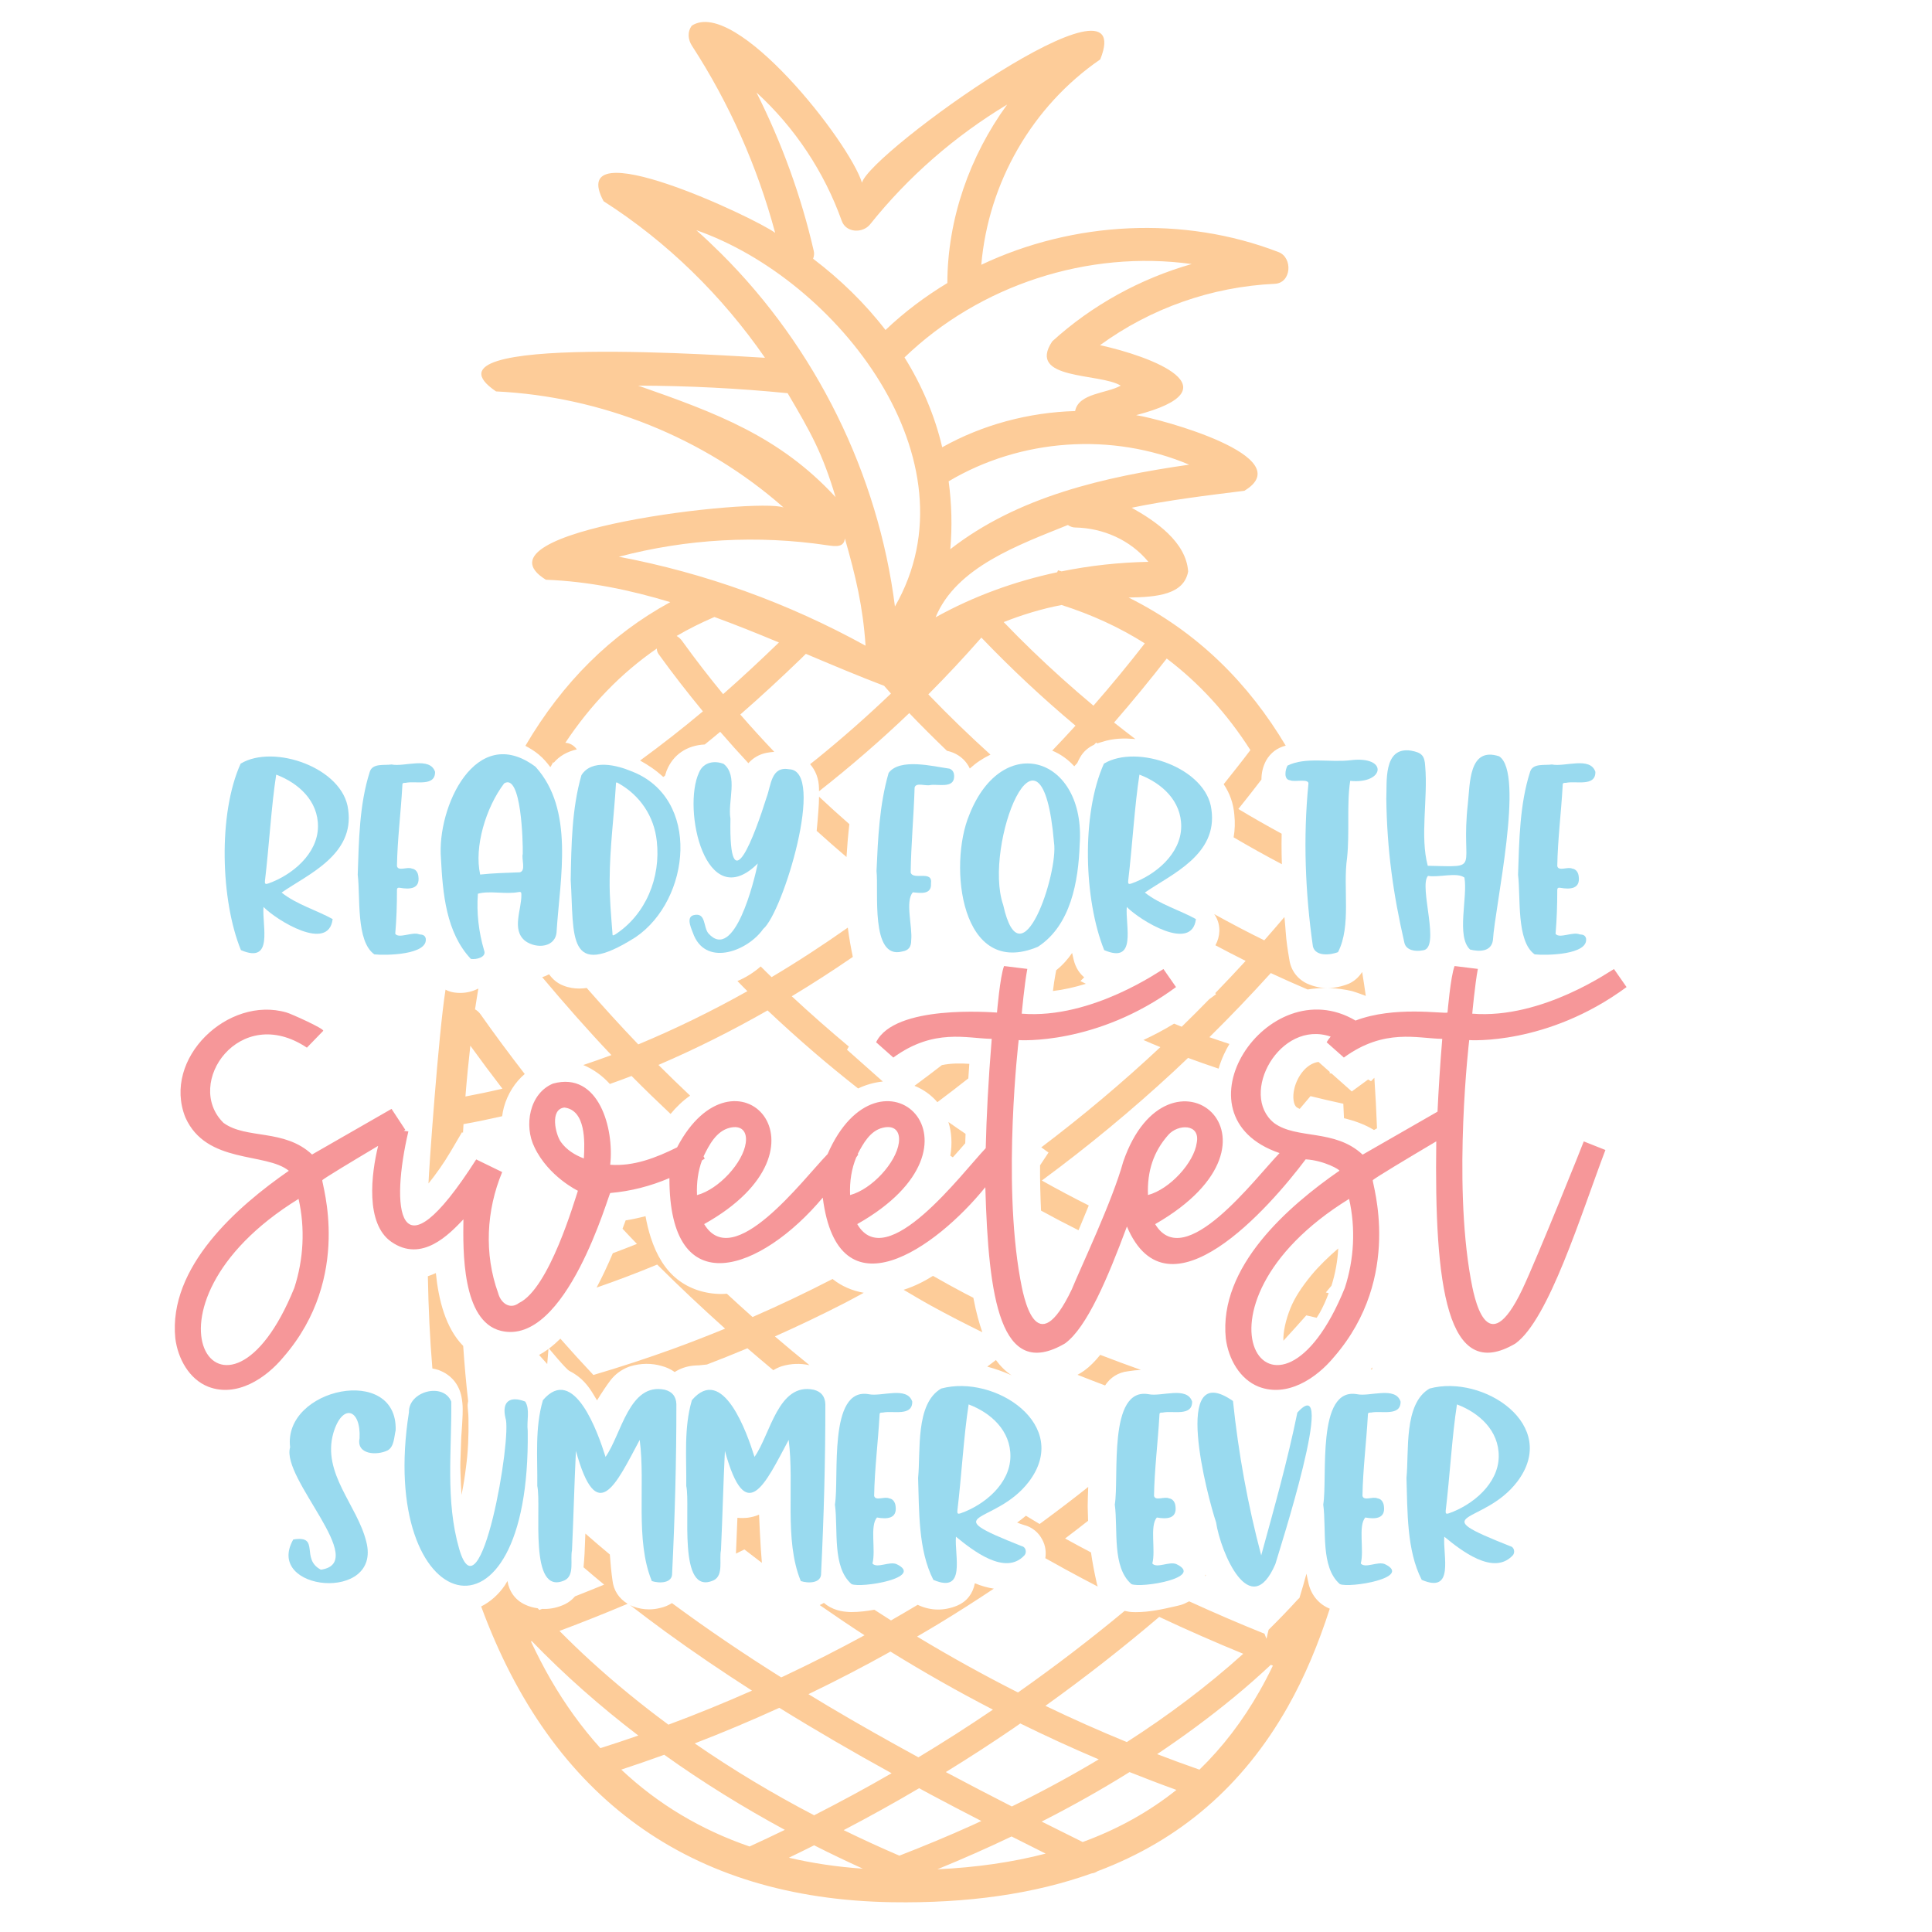 <?xml version="1.0" encoding="utf-8"?>
<!-- Generator: Adobe Illustrator 25.3.1, SVG Export Plug-In . SVG Version: 6.00 Build 0)  -->
<svg version="1.1" id="Layer_1" xmlns="http://www.w3.org/2000/svg" xmlns:xlink="http://www.w3.org/1999/xlink" x="0px" y="0px"
	 viewBox="0 0 432 432" style="enable-background:new 0 0 432 432;" xml:space="preserve">
<style type="text/css">
	.st0{fill:#FDCC99;}
	.st1{fill:#F69799;}
	.st2{fill:#99DAEF;}
</style>
<path class="st0" d="M212.06,250.88c1.28,0.88,2.54,1.79,3.84,2.65c-0.02,0.7-0.05,1.42-0.07,2.1c-0.86,1-1.79,2.07-2.77,3.15
	c-0.18-0.12-0.38-0.23-0.56-0.36C212.94,255.76,212.8,253.18,212.06,250.88z M182.98,181.44c-0.1,1.4-0.22,2.86-0.37,4.34
	c2.19,1.99,4.42,3.93,6.67,5.85c0.15-2.5,0.36-4.94,0.64-7.35c-2.29-2.01-4.56-4.05-6.78-6.14
	C183.13,179.19,183.08,180.28,182.98,181.44z M209.6,246.45c2.33-1.75,4.64-3.51,6.92-5.32c0.07-1.07,0.14-2.14,0.22-3.25
	c-2.02-0.14-4.02-0.15-6.13,0.28c-2.02,1.57-4.07,3.1-6.13,4.63C206.47,243.59,208.22,244.84,209.6,246.45z M120.48,168.73
	c-0.93-0.78-1.95-1.4-3-1.96c0.01-0.02,0.03-0.05,0.04-0.07c8.33-14.17,19.07-24.82,32.35-32.06c-8.97-2.72-18.2-4.64-27.81-5.01
	c-17.79-11.02,47.2-18.39,53.14-16.16c-17.73-15.62-40.71-24.82-64.29-25.95c-19.61-13.31,54.78-7.75,60.14-7.52
	c-9.6-13.88-21.86-25.92-36.09-35.01c-8.76-16.4,34.06,3.82,38.37,7.08c-3.97-14.79-10.25-28.97-18.59-41.81
	c-0.91-1.39-1.09-3.14-0.04-4.53c9.83-6.34,35.18,25.94,38.04,35.12c1.8-6.76,62.26-50.01,53.28-27.57
	C230.75,23.78,221,40.87,219.42,59.2c20.59-9.74,45.17-11.04,66.47-2.83c3.23,1.25,2.9,6.92-0.85,7.09
	c-14.15,0.66-27.71,5.46-39.07,13.72c11.57,2.54,30.67,9.75,8.07,15.65c5.61,0.86,36.76,9.35,24.2,16.91
	c-8.43,1.05-16.87,2.07-25.2,3.79c5.33,2.97,12.2,7.65,12.63,14.27c-0.96,5.15-6.94,5.72-13.31,5.81
	c15.57,7.76,26.91,19.33,35.13,33.12c-1.85,0.46-3.38,1.56-4.38,3.32c-0.72,1.34-1.05,2.78-1.05,4.26c-1.7,2.21-3.41,4.41-5.16,6.58
	c3.18,1.92,6.42,3.75,9.68,5.53c-0.03,1.53-0.04,3.04-0.01,4.53c0.03,0.76,0.04,1.53,0.06,2.29c-3.64-1.92-7.24-3.92-10.79-6.01
	c0.29-1.66,0.34-3.34,0.16-5.04c-0.2-2.52-1.01-4.81-2.38-6.84c2.01-2.53,4.03-5.05,5.97-7.63c-5.23-8.18-11.46-14.99-18.71-20.47
	c-3.8,4.87-7.72,9.65-11.77,14.31c1.58,1.26,3.18,2.49,4.78,3.71c-0.14-0.01-0.28-0.04-0.41-0.05c-2.04-0.15-4.46-0.18-7.04,0.67
	c-0.29,0.08-0.67,0.19-1.09,0.34c-0.08-0.07-0.17-0.13-0.25-0.19c-0.15,0.16-0.3,0.32-0.45,0.48c-1.1,0.51-2.34,1.37-3.17,2.89
	c-0.23,0.38-0.41,0.8-0.6,1.2c-0.22,0.24-0.44,0.49-0.67,0.73c-1.41-1.55-3.07-2.72-4.93-3.5c1.76-1.84,3.5-3.7,5.21-5.58
	c-7.37-6.17-14.4-12.75-21.05-19.69c-3.82,4.35-7.77,8.59-11.86,12.69c0.03,0.03,0.05,0.06,0.08,0.09
	c4.44,4.63,9.06,9.09,13.81,13.39c-1.71,0.82-3.24,1.84-4.62,3.1c-0.73-1.57-2-2.82-3.73-3.54c-0.44-0.18-0.91-0.31-1.39-0.43
	c-2.86-2.75-5.68-5.55-8.42-8.42c-6.43,6.15-13.17,11.98-20.18,17.48c0-0.21,0.01-0.43,0-0.64c-0.03-2.17-0.76-4.01-1.99-5.42
	c0.49-0.39,0.99-0.77,1.47-1.16c5.73-4.64,11.27-9.53,16.61-14.63c-0.52-0.57-1.02-1.16-1.53-1.73c-5.8-2.21-11.62-4.67-17.5-7.15
	c-0.34,0.34-0.67,0.68-1.02,1.01c-4.42,4.28-8.97,8.48-13.64,12.56c2.46,2.84,5,5.61,7.59,8.34c-0.58,0.05-1.16,0.12-1.75,0.23
	c-1.6,0.32-2.99,1.14-4.03,2.31c-2.14-2.3-4.24-4.64-6.3-7.02c-1.14,0.96-2.3,1.9-3.46,2.84c-3.93,0.18-7.08,2.23-8.53,5.88
	c-0.14,0.39-0.24,0.73-0.35,1.09c-0.13,0.1-0.26,0.19-0.4,0.29c-1.63-1.52-3.39-2.69-5.18-3.67c4.8-3.51,9.49-7.17,14.05-11
	c-3.43-4.17-6.75-8.42-9.91-12.81c-0.27-0.37-0.38-0.79-0.4-1.23c-7.95,5.48-14.75,12.49-20.45,21.07c1,0.03,1.94,0.6,2.57,1.47
	c-2.23,0.52-3.96,1.54-5.18,3.01c-0.01-0.01-0.01-0.02-0.02-0.03c-0.03-0.04-0.05-0.1-0.07-0.14c-0.19,0.32-0.36,0.65-0.54,0.97
	c-0.03,0.05-0.08,0.09-0.12,0.15C122.3,170.52,121.48,169.56,120.48,168.73z M174.17,143.66c-4.76-1.99-9.56-3.92-14.42-5.7
	c-2.93,1.26-5.76,2.66-8.45,4.24c0.46,0.27,0.88,0.64,1.21,1.1c2.93,4.07,5.99,8.03,9.18,11.91
	C165.95,151.47,170.09,147.6,174.17,143.66z M237.37,135.28c-4.43,0.85-8.75,2.16-12.94,3.82c2.08,2.16,4.2,4.3,6.36,6.38
	c4.42,4.27,9,8.37,13.71,12.31c3.96-4.53,7.79-9.18,11.48-13.93C250.34,140.29,244.14,137.44,237.37,135.28z M240.38,117.95
	c-0.59-0.01-1.13-0.23-1.6-0.56c-10.96,4.44-24.97,9.4-29.58,20.64c8.5-4.72,17.69-8.05,27.18-10.07c0.06-0.15,0.14-0.29,0.2-0.44
	c0.26,0.08,0.52,0.16,0.78,0.24c6.39-1.3,12.91-2.01,19.42-2.13C252.76,120.74,246.66,118.06,240.38,117.95z M212.12,107.62
	c0.68,5.04,0.81,10.14,0.37,15.18c15.16-11.8,34.42-16.17,53.41-18.9C248.69,96.63,228.26,98.02,212.12,107.62z M202.25,79.92
	c3.82,6.12,6.77,12.97,8.43,20.09c9.04-5.07,19.38-7.8,29.72-8.1c0.77-4.03,7.1-3.91,10.19-5.68c-4.58-2.88-21.11-1.16-15.31-9.9
	c8.87-8.08,19.65-14,31.18-17.29C243.29,55.84,219.08,63.72,202.25,79.92z M181.96,56.12c0.14,0.59,0.06,1.18-0.15,1.73
	c6.07,4.61,11.57,9.94,16.19,15.94c4.21-4.01,8.85-7.49,13.83-10.5c0.03-14.29,4.98-28.38,13.37-39.91
	c-11.67,7.03-22.08,16.07-30.63,26.77c-1.63,2.05-5.38,1.96-6.35-0.76c-3.91-10.95-10.51-20.89-19.07-28.71
	C174.8,31.93,179.13,43.79,181.96,56.12z M200.11,135.61c18.78-32.65-12.81-73.09-44.41-84.14c1.88,1.67,3.71,3.4,5.5,5.18
	C182.39,77.72,196.35,105.92,200.11,135.61z M186.84,111.16c-2.95-9.86-5.5-14.38-10.72-23.24c-11.12-1.1-22.27-1.66-33.42-1.69
	C160.08,92.31,174.29,97.54,186.84,111.16z M193.54,144.38c-0.58-8.76-2.21-15.53-4.62-23.98c-0.22,1.95-1.86,1.84-3.95,1.52
	c-15.56-2.32-31.45-1.43-46.59,2.57C157.69,128.13,176.32,134.88,193.54,144.38z M245.45,354.75c-0.06-0.2-0.13-0.39-0.18-0.59
	c-0.6-2.67-1.02-4.92-1.32-7.03c-1.93-1.03-3.88-2.05-5.79-3.12c1.73-1.29,3.43-2.63,5.14-3.96c-0.04-1.07-0.07-2.13-0.09-3.19
	l0-0.19c0.02-1.37,0.06-2.77,0.12-4.19c-3.56,2.84-7.2,5.59-10.87,8.29c-1.03-0.6-2.03-1.24-3.06-1.85
	c-0.09,0.07-0.19,0.16-0.28,0.23c-0.54,0.44-1.1,0.88-1.69,1.3c0.51,0.21,1.02,0.39,1.53,0.54c1.8,0.46,3.3,1.67,4.12,3.33
	c0.69,1.28,0.87,2.71,0.66,4.1c1.51,0.85,3.02,1.69,4.54,2.52C240.65,352.24,243.05,353.5,245.45,354.75z M170.1,216.1
	c-1.59,1.38-3.32,2.48-5.21,3.26c0.75,0.75,1.47,1.53,2.23,2.27c-7.9,4.43-16.04,8.42-24.4,11.9c-3.95-4.11-7.77-8.34-11.53-12.62
	c-0.45,0.07-1.01,0.13-1.68,0.13c-1.03,0-2.28-0.15-3.57-0.67c-1.39-0.54-2.39-1.45-3.16-2.52c-0.49,0.27-1,0.48-1.54,0.65
	c5,5.95,10.12,11.79,15.47,17.42c-2.08,0.79-4.18,1.5-6.29,2.22c2.26,0.93,4.31,2.42,5.94,4.24c1.62-0.59,3.25-1.15,4.86-1.79
	c2.85,2.89,5.77,5.71,8.72,8.49c1.28-1.56,2.74-2.95,4.37-4.09c-2.39-2.26-4.75-4.54-7.08-6.87c8.36-3.59,16.51-7.68,24.4-12.19
	c3.38,3.18,6.82,6.29,10.34,9.32c3.24,2.79,6.55,5.48,9.9,8.13c1.72-0.81,3.57-1.35,5.53-1.55l-8.01-7.11l0.41-0.71
	c-4.35-3.63-8.6-7.38-12.76-11.24c4.63-2.79,9.18-5.73,13.65-8.8c-0.42-2.01-0.82-4.22-1.12-6.55c-5.54,3.89-11.21,7.61-17.04,11.07
	C171.7,217.72,170.91,216.9,170.1,216.1z M297.34,359.71c-2.51,7.79-5.57,15.2-9.39,21.94c-9.98,17.62-24.05,29.81-42.55,36.76
	c-0.4,0.28-0.87,0.44-1.35,0.5c-12.78,4.57-27.61,6.7-44.63,6.43c-45.15-0.73-76.1-23.31-91.83-66.13c2.04-1.04,3.84-2.61,5.28-4.7
	c0.22-0.33,0.4-0.66,0.6-0.99c0.37,2.35,1.76,4.26,3.9,5.26c0.92,0.45,1.89,0.7,2.88,0.84c0.11,0.12,0.22,0.25,0.33,0.37
	c0.21-0.08,0.42-0.16,0.64-0.24c1.47,0.08,2.97-0.16,4.42-0.75c1.18-0.44,2.16-1.15,2.93-2.05c2.18-0.86,4.36-1.73,6.52-2.62
	c-1.56-1.27-3.08-2.58-4.61-3.88c0.08-1.03,0.19-2.06,0.23-3.09c0.06-1.48,0.12-2.96,0.18-4.45c1.8,1.58,3.62,3.15,5.47,4.68
	c0.15,2.12,0.34,4.04,0.59,5.78c0.25,2.24,1.44,4.07,3.39,5.24c-5.04,2.13-10.12,4.15-15.24,6.07c2.29,2.31,4.63,4.57,7.03,6.76
	c5.52,5.03,11.31,9.76,17.33,14.2c6.31-2.34,12.54-4.89,18.69-7.61c-6.57-4.21-13.03-8.58-19.34-13.17
	c-2.67-1.95-5.31-3.94-7.93-5.96c0.21,0.1,0.42,0.21,0.64,0.3c1.18,0.44,2.4,0.66,3.6,0.66c0.82,0,1.64-0.1,2.43-0.3
	c1.04-0.22,1.92-0.61,2.7-1.1c7.92,5.85,16.09,11.38,24.43,16.61c0.26-0.12,0.52-0.24,0.78-0.36c6.04-2.85,11.99-5.87,17.85-9.06
	c-3.38-2.19-6.72-4.45-10.02-6.75c0.32-0.15,0.65-0.3,0.93-0.49c0.85,0.73,1.86,1.28,3.02,1.62c0.9,0.29,1.89,0.37,2.67,0.42
	c0.15,0,0.31,0.01,0.46,0.01c1.8,0,3.51-0.23,5.13-0.52c1.24,0.8,2.48,1.6,3.73,2.39c2-1.14,3.98-2.31,5.96-3.49
	c1.48,0.7,3.01,1.06,4.57,1.06c1.43,0,2.87-0.3,4.3-0.89c2.06-0.87,3.47-2.62,3.92-4.99c1.42,0.6,2.82,0.98,4.24,1.21
	c-4.06,2.7-8.16,5.33-12.33,7.85c-1.6,0.97-3.21,1.92-4.83,2.86c7.36,4.45,14.89,8.62,22.56,12.5c8.19-5.76,16.14-11.84,23.85-18.24
	c0.68,0.16,1.36,0.27,2.01,0.27c0,0,0.01,0,0.01,0c0.15,0,0.31,0.01,0.46,0.01c3.12,0,6-0.66,8.55-1.24l0.95-0.22
	c0.94-0.19,1.64-0.55,1.84-0.66l0.61-0.3c5.56,2.54,11.17,4.97,16.84,7.24l0.45,1.13l0.47-2.01c2.24-2.21,4.43-4.46,6.55-6.8
	c0.1-0.11,0.22-0.2,0.34-0.29c0.57-1.78,1.07-3.62,1.58-5.45c0.15,0.74,0.3,1.49,0.49,2.3
	C293.26,356.76,294.95,358.73,297.34,359.71z M233.76,381.43c5.98,2.88,12.05,5.58,18.2,8.1c9.18-5.89,17.93-12.44,26.03-19.74
	c-6.33-2.59-12.59-5.34-18.78-8.25C251.01,368.52,242.51,375.16,233.76,381.43z M226.74,386.35c-5,3.42-10.09,6.71-15.25,9.89
	c4.9,2.61,9.82,5.17,14.76,7.69c6.61-3.24,13.1-6.74,19.43-10.53c-5.92-2.51-11.77-5.19-17.54-8.03
	C227.67,385.7,227.21,386.03,226.74,386.35z M180.77,378.82c1.43,0.87,2.85,1.74,4.28,2.59c6.69,3.98,13.48,7.81,20.31,11.53
	c5.65-3.4,11.2-6.96,16.66-10.66c-7.8-4.03-15.44-8.36-22.91-12.98C193.1,372.66,186.98,375.83,180.77,378.82z M155.34,389.83
	c8.55,5.91,17.48,11.26,26.7,16.07c5.82-2.97,11.58-6.08,17.24-9.35c0.03-0.01,0.05-0.03,0.08-0.05
	c-8.48-4.67-16.87-9.53-25.1-14.63C168.03,384.71,161.72,387.37,155.34,389.83z M134.25,390.89c2.84-0.9,5.67-1.84,8.48-2.82
	c-8.45-6.45-16.44-13.48-23.82-21.11c-0.06,0.02-0.13,0.05-0.19,0.07c1.37,2.91,2.81,5.72,4.35,8.39
	C126.38,381.15,130.11,386.31,134.25,390.89z M175.49,409.16c-9.3-5.04-18.34-10.62-26.96-16.79c-3.19,1.15-6.39,2.26-9.61,3.32
	c8.19,7.71,17.77,13.44,28.68,17.19C170.24,411.67,172.87,410.43,175.49,409.16z M192.93,417.84c-3.58-1.63-7.13-3.32-10.64-5.1
	c-0.08-0.04-0.16-0.09-0.24-0.13c-1.88,0.94-3.76,1.87-5.65,2.78C181.63,416.62,187.15,417.44,192.93,417.84z M201.1,414.93
	c5.46-2.12,10.87-4.36,16.21-6.77c0.71-0.32,1.41-0.65,2.12-0.98c-3.75-1.93-7.49-3.88-11.22-5.87c-0.9-0.48-1.79-0.97-2.69-1.46
	c-5.54,3.27-11.17,6.39-16.87,9.37C192.76,411.23,196.91,413.13,201.1,414.93z M233.81,414.47c-2.55-1.27-5.09-2.55-7.62-3.83
	c-5.46,2.61-11,5.05-16.6,7.34C218.35,417.56,226.42,416.4,233.81,414.47z M263.05,400.23c-3.52-1.27-7.01-2.61-10.48-3.99
	c-6.38,3.98-12.94,7.66-19.65,11.07c3.05,1.53,6.11,3.06,9.17,4.57C249.94,409.01,256.91,405.13,263.05,400.23z M284.62,372.44
	c-0.15-0.06-0.3-0.12-0.46-0.18c-2.68,2.49-5.41,4.92-8.24,7.24c-5.51,4.54-11.26,8.77-17.18,12.73c3.13,1.21,6.29,2.36,9.46,3.47
	c5.17-5.02,9.66-10.88,13.47-17.61C282.71,376.27,283.69,374.38,284.62,372.44z M269.54,352.07c-0.01,0.12-0.05,0.24-0.06,0.37
	c0.05-0.05,0.11-0.1,0.16-0.14C269.61,352.22,269.57,352.15,269.54,352.07z M306.5,306.21c0.11-0.01,0.21-0.01,0.31-0.01
	c0.01-0.15,0.02-0.31,0.03-0.46C306.73,305.89,306.62,306.05,306.5,306.21z M242.43,218.53c-0.98-0.82-1.91-2.06-2.37-3.99
	c-0.13-0.47-0.21-0.97-0.33-1.45c-0.91,1.31-2.06,2.67-3.56,3.86l-0.19,1.01c-0.19,0.99-0.38,2.3-0.54,3.63
	c2.36-0.27,4.83-0.83,7.37-1.61c-0.41-0.21-0.83-0.4-1.23-0.61C241.87,219.1,242.14,218.8,242.43,218.53z M297.72,287.49
	c0.86-2.72,1.37-5.52,1.51-8.33c-2.11,1.81-4.32,3.93-6.03,6.01c-2.24,2.74-3.71,5.05-4.61,7.24c-1.12,2.73-1.7,5.48-1.62,7.38
	c1.72-1.88,3.45-3.75,5.12-5.67c0.77,0.19,1.55,0.35,2.32,0.54c0.23-0.37,0.47-0.72,0.69-1.12c0.78-1.39,1.43-2.87,2-4.39
	c-0.21-0.05-0.43-0.09-0.64-0.15C296.89,288.51,297.3,287.99,297.72,287.49z M271.5,204.4c0.13,0.2,0.28,0.39,0.39,0.61
	c1.08,2,0.99,4.33-0.12,6.36c2.24,1.19,4.49,2.36,6.76,3.49c-2.23,2.43-4.49,4.83-6.79,7.2l0.17,0.25l-1.55,1.14
	c-2.02,2.06-4.05,4.12-6.13,6.13c-0.57-0.22-1.14-0.46-1.7-0.69c-2.33,1.42-4.62,2.62-6.86,3.66c1.26,0.54,2.52,1.08,3.79,1.59
	c-8.47,7.93-17.37,15.41-26.63,22.41l1.62,1.16l-1.89,2.86c-0.02,3.3,0.06,6.72,0.22,10.13c2.77,1.52,5.56,2.98,8.38,4.39
	c0.75-1.81,1.53-3.68,2.29-5.54c-3.54-1.78-7.05-3.64-10.5-5.58c10.26-7.56,20.1-15.7,29.45-24.35c1.09-1.01,2.17-2.04,3.25-3.07
	c2.26,0.85,4.55,1.62,6.83,2.4c0.31-1.05,0.69-2.09,1.16-3.12c0.38-0.82,0.8-1.63,1.26-2.4c-1.49-0.51-3-0.97-4.48-1.51
	c4.71-4.65,9.29-9.44,13.73-14.34c2.72,1.27,5.47,2.49,8.23,3.67c3.26-0.53,6.63-0.42,9.94,0.36c0.04,0.01,1.34,0.4,3.07,1.08
	c-0.25-1.79-0.52-3.57-0.81-5.35c-0.74,1.14-1.75,2.07-3.01,2.63c-1.61,0.64-3.19,0.96-4.72,0.96c-1.54,0-3.04-0.32-4.47-0.95
	l-0.25-0.11c-2.14-1.07-3.53-3.02-3.84-5.36l-0.03-0.15c-0.32-1.91-0.64-3.88-0.78-6.04c-0.07-1.09-0.18-2.18-0.28-3.27
	c-1.49,1.75-2.99,3.49-4.51,5.21C278.91,208.4,275.18,206.44,271.5,204.4z M297.23,239.94c0.05-0.07,0.11-0.14,0.16-0.21l-2.58-2.29
	c-2.79,0.41-4.74,3.33-5.37,5.88c-0.53,2.14-0.14,3.8,0.5,4.27c0.19,0.14,0.45,0.25,0.68,0.36c0.8-0.95,1.61-1.89,2.41-2.85
	c2.44,0.61,4.89,1.17,7.34,1.7c0.06,1.06,0.1,2.16,0.15,3.24c2.19,0.52,4.48,1.29,6.71,2.63l0.67-0.38
	c-0.14-3.75-0.33-7.52-0.59-11.3l-0.75,0.77l-0.63-0.38c-0.05,0.03-0.09,0.06-0.14,0.09l-3.53,2.58l-4.49-3.99
	C297.58,240.02,297.4,239.98,297.23,239.94z M109.16,203.09c0,0.01,0,0.02,0,0.03c0-0.01,0.01-0.02,0.01-0.03H109.16z M99.62,221.29
	c0.47,0.25,1.01,0.46,1.64,0.58l0.28,0.05c0.47,0.07,0.93,0.1,1.39,0.1c1.43,0,2.79-0.35,4.03-0.98c-0.25,1.54-0.51,3.07-0.74,4.65
	c0.48,0.27,0.92,0.66,1.25,1.14c3.18,4.52,6.48,8.95,9.86,13.32c-2.17,1.85-3.83,4.44-4.66,7.44c-0.18,0.66-0.29,1.33-0.39,2
	c-2.87,0.65-5.74,1.26-8.64,1.77c-0.04,0.64-0.07,1.29-0.11,1.93l-0.23-0.11l-2.54,4.32c-1.58,2.69-3.32,5.11-4.95,7.13
	C95.9,261.64,98.03,231.33,99.62,221.29z M104.07,245.18c2.77-0.52,5.53-1.1,8.27-1.75c-2.44-3.17-4.83-6.37-7.17-9.61
	C104.75,237.49,104.38,241.27,104.07,245.18z M98.26,306.42c2.61,1.01,4.36,3.09,4.92,5.86c0.39,1.9,0.29,3.69,0.21,5.14l-0.04,0.83
	c-0.03,0.67-0.08,1.32-0.13,1.97c-0.06,0.72-0.12,1.43-0.12,2.16c-0.02,0.85-0.05,1.55-0.08,2.26c-0.07,1.64-0.13,3.19-0.06,4.63
	c0.06,1.75,0.13,3.41,0.24,4.99c0.41-2,0.74-4.1,1.01-6.3c0.44-3.3,0.61-6.71,0.54-10.82c0-0.57-0.05-1.04-0.09-1.52
	c-0.03-0.36-0.06-0.73-0.09-1.09l-0.01-0.36c0-0.3,0.08-0.58,0.12-0.87c-0.46-4-0.82-8.14-1.11-12.35
	c-3.95-3.99-5.52-10.37-6.11-16.29c-0.58,0.27-1.18,0.5-1.79,0.71c0.13,7.13,0.46,14.01,1.01,20.62c0.46,0.1,0.92,0.19,1.37,0.34
	L98.26,306.42z M122.64,301.63c-0.69,0.51-1.39,0.95-2.1,1.34c0.6,0.68,1.22,1.35,1.82,2.03L122.64,301.63z M252.21,306.62
	c1.07-0.17,1.99-0.26,2.89-0.31c-3.04-1.07-6.07-2.2-9.08-3.36c-1.16,1.43-2.35,2.64-3.6,3.54c-0.48,0.35-0.98,0.63-1.48,0.92
	c2.04,0.82,4.1,1.6,6.16,2.38C248.27,307.99,250.06,306.87,252.21,306.62z M188.83,291.38c1.45-0.74,2.87-1.54,4.31-2.31
	c-2.57-0.45-4.95-1.47-6.92-3.04c-0.02-0.01-0.03-0.03-0.05-0.05c-5.87,3.03-11.84,5.87-17.9,8.51c-1.94-1.71-3.84-3.46-5.74-5.21
	c-0.39,0.02-0.78,0.06-1.16,0.06c-3.72,0-7.22-1.15-9.94-3.31c-2.65-2.12-4.59-5.19-5.94-9.4c-0.5-1.56-0.87-3.13-1.15-4.69
	c-1.46,0.38-2.94,0.7-4.44,0.94c-0.23,0.65-0.47,1.24-0.7,1.87c1.07,1.13,2.13,2.27,3.22,3.39c-1.79,0.72-3.59,1.41-5.39,2.08
	c-1.18,2.79-2.39,5.37-3.63,7.69c4.56-1.58,9.08-3.29,13.55-5.15c4.93,4.91,10,9.68,15.19,14.33c-3.9,1.6-7.83,3.13-11.79,4.57
	c-5.83,2.11-11.72,4.04-17.66,5.79c-2.51-2.66-4.97-5.37-7.39-8.12c-0.84,0.82-1.68,1.57-2.54,2.21c0,0,3.83,4.67,4.6,5.03
	c2.78,1.39,4.26,3.43,5.35,5.25c0.27,0.43,0.53,0.87,0.79,1.31c0.51-0.85,1.05-1.69,1.61-2.52c0.41-0.62,0.93-1.36,1.38-1.95
	c1.05-1.36,2.38-2.35,3.99-2.99l0.45-0.16c2.37-0.71,4.8-0.73,7.03-0.07c1.09,0.28,2.05,0.75,2.91,1.35
	c1.2-0.78,2.61-1.28,4.21-1.43c0.39-0.04,0.78-0.06,1.13-0.06l1.86-0.19c3.04-1.17,6.06-2.37,9.06-3.63
	c1.91,1.65,3.84,3.28,5.78,4.9c0.45-0.27,0.92-0.52,1.43-0.72l0.45-0.16c2.09-0.63,4.21-0.68,6.21-0.24
	c-2.6-2.11-5.19-4.25-7.73-6.43C178.5,296.5,183.7,294.01,188.83,291.38z M170.36,349.46c-0.09-0.96-0.16-1.96-0.23-3.03
	c-0.17-2.58-0.29-5.18-0.4-7.75c-0.73,0.32-1.58,0.56-2.57,0.69c-0.79,0.08-1.55,0.08-2.27,0.01c-0.1,2.65-0.21,5.33-0.33,7.99
	c0,0.01,0,0.01,0,0.02c0.63-0.32,1.26-0.61,1.89-0.93C167.75,347.47,169.06,348.46,170.36,349.46z M225.98,307.43
	c0.09,0.04,0.17,0.09,0.26,0.13c-1.35-0.89-2.54-2.07-3.55-3.45c-0.65,0.49-1.29,0.99-1.94,1.47
	C222.52,306.06,224.27,306.67,225.98,307.43z M286.8,181.19c-0.02,0-0.03-0.01-0.05-0.02c0.01,0.03,0.03,0.07,0.04,0.1
	C286.8,181.24,286.8,181.21,286.8,181.19z M219.65,297.89c-0.64-1.83-1.36-4.3-2.01-7.71c-0.58-0.3-1.16-0.58-1.73-0.88
	c-2.45-1.29-4.88-2.64-7.29-4.01c-1.8,1.13-4.03,2.31-6.57,3.11c2.07,1.21,4.12,2.45,6.22,3.6
	C212.01,294.06,215.81,296,219.65,297.89z"/>
<path class="st1" d="M340.41,288.27c-8.06,16.95-10.85,1.54-11.55-2.34c-4.01-22.28-0.34-53.36-0.34-53.36s17.39,1.26,35.18-11.86
	l-2.81-4.03c-0.41,0.1-15.9,11.26-31.69,9.98c0,0,0.6-6.58,1.25-10.01l-5.2-0.64c-0.9,2.28-1.58,10.4-1.58,10.4
	c-0.93,0.33-11.91-1.53-20.57,1.79c-19.66-11.64-41.44,21.3-16.99,29.63c-5.57,5.77-21.26,26.81-27.81,15.89
	c33.18-19.07,2.84-42.93-7.14-13.97c-2.43,8.81-9.37,23.35-11.49,28.52c-8.06,16.95-10.85,1.54-11.55-2.34
	c-4.01-22.28-0.34-53.36-0.34-53.36s17.39,1.26,35.18-11.86l-2.81-4.03c-0.41,0.1-15.9,11.26-31.69,9.98c0,0,0.6-6.58,1.25-10.01
	l-5.2-0.64c-0.9,2.28-1.58,10.4-1.58,10.4c-1.27-0.05-22.91-1.84-27.03,6.64l3.85,3.42c9.09-6.63,16.46-4.25,22-4.18
	c-0.77,9.46-1.18,17.53-1.34,24.44c-5.3,5.58-22.21,28.24-28.73,16.98c31.93-18.03,4.97-42.35-6.63-15.65
	c-5.6,5.78-21.1,26.51-27.6,15.65c30.85-17.22,6.73-41.61-6.05-17.16c-4.75,2.36-9.74,4.28-14.96,3.89
	c0.93-8-2.52-20.97-12.78-18.15c-5.31,2.2-6.55,9.45-4.14,14.26c3.13,6.55,9.7,9.71,9.7,9.71c-0.71,2.02-6.39,21.88-13.19,25.1
	c-2.03,1.55-4.08-0.01-4.65-2.24c-3.16-8.73-2.65-18.51,0.91-27.04l-5.81-2.83c-17.95,28.09-19.09,10.4-15.17-6.26l-1.03-0.14
	c0.12-0.07,0.24-0.14,0.35-0.21c-1.03-1.56-2.05-3.13-3.08-4.69c-5.93,3.4-11.85,6.8-17.77,10.2c-6.25-5.83-14.7-3.34-19.8-7.07
	c-8.95-8.79,3.57-26.89,18.64-16.82c1.22-1.25,2.43-2.5,3.64-3.75c0.42-0.43-7.43-3.94-8.18-4.11
	c-13.06-3.83-27.89,10.29-22.63,23.46c4.7,10.52,17.98,7.74,23.13,11.93c-11.42,7.92-27.01,21.45-25.38,37.49
	c0.58,4.54,3.11,9.13,7.37,10.8c6.37,2.44,12.88-1.87,16.84-6.67c15.57-17.96,8.41-38.99,8.66-39.51c0.15-0.3,6.67-4.22,12.48-7.68
	c-1.54,6.27-2.9,17.36,2.93,21.44c6.86,4.79,12.99-1.71,16.14-5.01c-0.1,6.92-0.37,22.82,8.4,24.93
	c14.61,3.52,24.1-30.79,24.44-30.82c4.55-0.39,9.02-1.54,13.22-3.34c-0.03,28.56,20.67,20.64,34.29,4.37
	c3.43,26.94,25.33,11.3,36.35-2.33c0.7,24.76,3.32,43.41,17.81,34.94c4.91-3.54,9.61-14.75,13.85-26.15
	c9.2,21.74,31.98-4.37,39.97-15.02c4.14,0.24,7.83,2.41,7.52,2.56c-11.42,7.92-27.01,21.45-25.38,37.49
	c0.58,4.54,3.11,9.13,7.37,10.8c6.37,2.44,12.88-1.87,16.84-6.67c15.57-17.96,8.41-38.99,8.66-39.51c0.16-0.33,8.02-5.03,14.19-8.69
	c-0.45,32.18,2.33,54.31,17.72,45.19c7.47-5.43,14.58-28.71,20.1-43.26l-4.84-1.92C354.17,255.26,343.61,281.54,340.41,288.27z
	 M65.81,287.97c-15.48,38.27-38.5,4.43,0.95-19.89C68.25,274.63,67.89,281.58,65.81,287.97z M130.55,259.03
	c-2-0.75-3.9-1.94-5.14-3.69c-1.19-1.68-2.53-7.32,0.79-7.69C131,248.24,130.78,255.31,130.55,259.03z M156.96,259.48
	c0.2-0.14,0.42-0.27,0.62-0.41c-0.09-0.17-0.17-0.33-0.26-0.5c1.2-2.49,2.84-5.66,5.84-6.39c2.58-0.64,3.96,0.74,3.59,3.39
	c-0.61,4.39-6,10.35-10.9,11.66C155.73,264.39,156.1,261.83,156.96,259.48z M191.45,258.81c0.16-0.23,0.32-0.46,0.47-0.68
	c-0.04-0.03-0.09-0.06-0.13-0.1c1.2-2.31,2.79-5.2,5.6-5.86c2.58-0.64,3.96,0.74,3.59,3.39c-0.61,4.39-6,10.35-10.9,11.66
	C189.96,264.12,190.41,261.34,191.45,258.81z M261.24,253.76c2.12-2.43,7.22-2.6,6.35,1.8c-0.61,4.39-6,10.35-10.9,11.65
	C256.48,261.91,257.92,257.5,261.24,253.76z M300.71,287.97c-15.48,38.27-38.5,4.43,0.95-19.89
	C303.15,274.63,302.79,281.58,300.71,287.97z M304.69,258.18c-6.25-5.83-14.7-3.34-19.8-7.07c-7.97-6.42,1.27-23.22,12.65-19.32
	c-0.33,0.39-0.64,0.8-0.9,1.26l3.85,3.42c9.09-6.63,16.46-4.25,22-4.18c-0.49,5.96-0.83,11.36-1.06,16.28
	C315.85,251.78,310.27,254.98,304.69,258.18z"/>
<g>
	<path class="st2" d="M80.4,321.6c0.33-6.63-3.88-7.92-5.87-1.14c-2.55,9.03,5.35,16.06,7.38,24.29
		c3.5,13.65-22.91,11.09-16.34-0.51c6.16-1.04,1.53,4.33,6.18,6.75c10.97-1.58-8.97-20.42-6.88-27.38
		c-1.63-13.25,24.07-18.64,23.6-3.79c-0.35,1.46-0.32,3.65-1.77,4.48C84.28,325.51,79.64,325.27,80.4,321.6z"/>
	<path class="st2" d="M118,319.95c0.7,51.68-33.76,41.52-26.56-4.16c-0.11-4.72,7.7-6.73,9.46-2.4c0.13,10.95-1.33,22.18,1.77,32.93
		c4.76,16.45,11.9-25.19,10.35-29.27c-0.86-3.68,1-4.98,4.42-3.66C118.56,315.16,117.73,317.65,118,319.95z"/>
	<path class="st2" d="M143.04,321.97c-5.32,9.92-9.54,19.58-14.26,2.46c-0.37,7.42-0.53,14.8-0.88,22.21
		c-0.44,2.08,0.62,5.54-1.58,6.69c-8.24,3.81-5.17-16.43-6.18-21.07c0.08-6.42-0.57-12.96,1.26-19.18c6.93-8.12,12.35,7.37,14,12.68
		c3.57-5.02,5.27-16.68,13.25-15.01c1.7,0.44,2.52,1.52,2.59,3.22c0.01,12.61-0.33,25.17-0.95,37.79c0.1,2.32-2.92,2.31-4.54,1.77
		C141.97,344.34,144.36,332.09,143.04,321.97z"/>
	<path class="st2" d="M176.35,321.97c-5.32,9.92-9.54,19.58-14.26,2.46c-0.37,7.42-0.53,14.8-0.88,22.21
		c-0.44,2.08,0.62,5.54-1.58,6.69c-8.24,3.81-5.17-16.43-6.18-21.07c0.08-6.42-0.57-12.96,1.26-19.18c6.93-8.12,12.35,7.37,14,12.68
		c3.57-5.02,5.27-16.68,13.25-15.01c1.7,0.44,2.52,1.52,2.59,3.22c0.01,12.61-0.33,25.17-0.95,37.79c0.1,2.32-2.92,2.31-4.54,1.77
		C175.28,344.34,177.66,332.09,176.35,321.97z"/>
	<path class="st2" d="M186.69,336.42c1.01-5.92-1.61-26.31,7.57-24.67c2.86,0.6,8.56-1.84,9.72,1.64c0.07,3.4-4.39,1.98-6.56,2.46
		c-0.69,0-0.76,0.06-0.76,0.76c-0.33,5.9-1.1,11.91-1.2,17.85c0.26,1.25,2.32,0.09,3.34,0.57c0.88,0.12,1.35,0.87,1.45,1.7
		c0.42,2.9-1.95,2.98-4.16,2.59c-1.64,1.88-0.21,7.35-1.01,10.28c1,1.17,3.75-0.52,5.36,0.13c6.43,3.04-7.89,5.43-10.03,4.48
		C186.02,350.4,187.45,342.06,186.69,336.42z"/>
	<path class="st2" d="M213.75,343.61c-0.35,4.24,2.35,12.82-5.05,9.65c-3.4-6.65-3.16-15.34-3.41-22.78c0.6-5.98-0.67-16.63,5.17-20
		c12-3.25,29.27,8.18,19.56,20.88c-7.57,9.87-21.37,6.53-1.51,14.38c0.87,0.18,1.12,1.39,0.57,2.02
		C224.78,352.45,217.47,346.65,213.75,343.61z M225.93,325.7c0.08-5.8-4.36-9.79-9.34-11.67c-1.08,6.88-1.6,16.12-2.52,23.79
		c-0.06,0.63,0.13,0.76,0.69,0.57C220.17,336.5,225.85,331.74,225.93,325.7z"/>
	<path class="st2" d="M249.27,336.42c1.01-5.92-1.61-26.31,7.57-24.67c2.86,0.6,8.56-1.84,9.72,1.64c0.07,3.4-4.39,1.98-6.56,2.46
		c-0.69,0-0.76,0.06-0.76,0.76c-0.33,5.9-1.1,11.91-1.2,17.85c0.26,1.25,2.32,0.09,3.34,0.57c0.88,0.12,1.35,0.87,1.45,1.7
		c0.42,2.9-1.95,2.98-4.16,2.59c-1.64,1.88-0.21,7.35-1.01,10.28c1,1.17,3.75-0.52,5.36,0.13c6.43,3.04-7.89,5.43-10.03,4.48
		C248.6,350.4,250.02,342.06,249.27,336.42z"/>
	<path class="st2" d="M282.01,347.78c2.91-10.6,5.89-21.16,8.08-31.92c9.2-10.15-4.21,31.39-4.92,33.88
		c-5.61,13.01-12.25-2.64-13.25-9.34c-1.92-5.69-10.16-36.85,3.78-27.13C276.91,324.93,279,336.44,282.01,347.78z"/>
	<path class="st2" d="M295.88,336.42c1.01-5.92-1.61-26.31,7.57-24.67c2.86,0.6,8.56-1.84,9.72,1.64c0.07,3.4-4.39,1.98-6.56,2.46
		c-0.69,0-0.76,0.06-0.76,0.76c-0.33,5.9-1.1,11.91-1.2,17.85c0.26,1.25,2.32,0.09,3.34,0.57c0.88,0.12,1.35,0.87,1.45,1.7
		c0.42,2.9-1.95,2.98-4.16,2.59c-1.64,1.88-0.21,7.35-1.01,10.28c1,1.17,3.75-0.52,5.36,0.13c6.43,3.04-7.89,5.43-10.03,4.48
		C295.21,350.4,296.64,342.06,295.88,336.42z"/>
	<path class="st2" d="M322.95,343.61c-0.35,4.24,2.35,12.82-5.05,9.65c-3.4-6.65-3.16-15.34-3.41-22.78c0.6-5.98-0.67-16.63,5.17-20
		c12-3.25,29.27,8.18,19.56,20.88c-7.57,9.87-21.37,6.53-1.51,14.38c0.87,0.18,1.12,1.39,0.57,2.02
		C333.97,352.45,326.66,346.65,322.95,343.61z M335.12,325.7c0.08-5.8-4.36-9.79-9.34-11.67c-1.08,6.88-1.6,16.12-2.52,23.79
		c-0.06,0.63,0.13,0.76,0.69,0.57C329.36,336.5,335.04,331.74,335.12,325.7z"/>
</g>
<g>
	<g>
		<path class="st2" d="M58.92,202.8c-0.35,4.24,2.35,12.82-5.05,9.65c-4.54-11.12-5.13-30.54-0.06-41.7
			c7.4-4.47,22.95,0.95,24.04,10.28c1.45,10.11-8.96,14.46-14.89,18.55c3.37,2.68,7.85,3.94,11.42,5.93
			C73.48,212.99,61.85,205.78,58.92,202.8z M71.1,184.88c0.08-5.8-4.36-9.79-9.34-11.67c-1.08,6.88-1.6,16.12-2.52,23.79
			c-0.06,0.63,0.13,0.76,0.7,0.57C65.33,195.68,71.02,190.93,71.1,184.88z"/>
		<path class="st2" d="M79.99,195.61c0.26-7.53,0.34-15.73,2.71-23.09c0.64-1.91,3.27-1.34,4.86-1.58c2.86,0.6,8.56-1.84,9.72,1.64
			c0.06,3.4-4.39,1.98-6.56,2.46c-0.7,0-0.76,0.06-0.76,0.76c-0.33,5.9-1.1,11.91-1.2,17.85c0.26,1.25,2.32,0.09,3.34,0.57
			c0.89,0.12,1.35,0.87,1.45,1.7c0.42,2.9-1.96,2.98-4.16,2.59c-0.44-0.06-0.63,0.06-0.63,0.5c0.01,3.27-0.1,6.51-0.38,9.78
			c0.77,1.17,3.86-0.51,5.36,0.13c0.88,0.06,1.26,0.25,1.45,0.88c0.62,3.73-8.92,3.87-11.48,3.6
			C79.56,210.48,80.61,200.59,79.99,195.61z"/>
		<path class="st2" d="M98.6,191.95c-0.96-11.36,7.76-30.51,21.14-20.5c8.71,9.59,5.5,24.81,4.73,36.65
			c-0.06,3.79-4.51,4.17-7.07,2.27c-3.09-2.55-0.72-7.02-0.82-10.41c0-0.44-0.13-0.57-0.57-0.5c-2.94,0.58-6.53-0.37-9.15,0.38
			c-0.33,4.23,0.18,8.59,1.39,12.68c0.62,1.55-1.84,2.1-2.97,1.89C99.74,208.52,99,199.76,98.6,191.95z M116.89,190.94
			c0.06-2.56-0.3-18.17-4.16-15.77c-4.09,5.38-6.75,14.24-5.36,20.38c2.97-0.32,5.87-0.38,8.83-0.5
			C117.67,194.78,116.57,192.09,116.89,190.94z"/>
		<path class="st2" d="M127.61,196.74c0.14-7.73,0.25-15.95,2.4-23.41c2.27-3.64,7.87-2.27,11.17-0.88
			c15.68,6,13.23,28.76,0.95,37.1C126.62,219.37,128.4,209.28,127.61,196.74z M136.32,196.68c-0.06,4.03,0.33,8.03,0.63,12.05
			c0,0.5,0.06,0.5,0.57,0.25c6.9-4.46,10.26-12.78,9.34-20.88c-0.58-5.56-3.75-10.28-8.64-13c-0.44-0.25-0.5-0.19-0.5,0.32
			C137.29,182.53,136.35,189.52,136.32,196.68z"/>
		<path class="st2" d="M169.44,193.08c-11.68,11.58-16.96-12.22-13.12-20.38c1-2.35,3.52-2.68,5.49-1.89
			c3.32,2.64,0.86,8.4,1.52,12.24c-0.41,19.78,5.53,3.37,8.07-4.73c1.04-2.74,0.99-7.04,5.05-6.31c8.31,0.21-1.44,32.14-5.8,35.71
			c-3.33,4.8-12.44,8.43-15.46,1.51c-0.41-1.21-2.02-4.13-0.06-4.61c2.79-0.65,2.07,2.66,3.28,4.1
			C164.2,215.16,168.65,196.98,169.44,193.08z"/>
		<path class="st2" d="M208.04,175.54c-1.14,0.28-3.23-0.68-3.53,0.57c-0.19,6.32-0.79,12.65-0.88,18.99c0.55,1.82,5-0.64,4.54,2.46
			c0.17,2.48-2.24,2.16-4.04,1.96c-1.79,1.91-0.07,7.78-0.38,10.66c0,1.51-0.5,2.34-2.08,2.59c-7.1,1.8-5.16-13.63-5.68-17.98
			c0.33-7.36,0.65-14.86,2.71-21.96c2.48-3.38,9.94-1.47,13.63-0.95c0.76,0.32,1.07,0.95,1.01,1.89
			C213.21,176.35,209.64,175.26,208.04,175.54z"/>
		<path class="st2" d="M241.42,188.86c-0.29,8.15-1.96,18.05-9.34,22.84c-17.33,7.29-20.08-18.27-15.33-29.53
			C224.19,163.34,242.82,169.22,241.42,188.86z M235.68,188.42c-2.78-32.61-15.97,0.67-11.36,13.94
			C228.33,220.47,236.7,195.12,235.68,188.42z"/>
		<path class="st2" d="M251.95,202.8c-0.35,4.24,2.35,12.82-5.05,9.65c-4.54-11.3-5.14-30.36-0.06-41.7
			c7.4-4.46,22.94,0.95,24.04,10.28c1.44,10.11-8.96,14.46-14.89,18.55c3.37,2.68,7.86,3.94,11.42,5.93
			C266.51,212.99,254.88,205.78,251.95,202.8z M264.12,184.88c0.08-5.8-4.36-9.79-9.34-11.67c-1.08,6.88-1.6,16.12-2.52,23.79
			c-0.06,0.63,0.13,0.76,0.69,0.57C258.36,195.68,264.04,190.93,264.12,184.88z"/>
		<path class="st2" d="M301.97,169.99c8.55-1.06,7.65,5.4-0.06,4.61c-0.81,5.09-0.1,11.6-0.7,17.22c-0.97,6.68,1,15.19-2.02,21.07
			c-1.72,0.69-5.05,1.02-5.62-1.26c-1.71-11.96-2.2-24.24-1.01-36.28c0.3-1.39-3.12-0.4-4.1-0.88c-1.49-0.16-1.07-2.38-0.57-3.28
			C291.94,169.19,297.4,170.54,301.97,169.99z"/>
		<path class="st2" d="M309.98,178.57c0.2-3.42-0.82-11.72,5.55-10.72c2.4,0.44,3.03,1.13,3.15,3.53c0.63,7.22-1.2,15.64,0.57,22.21
			c12.31,0.25,7.29,1.09,8.96-13.82c0.51-4.5,0.17-12.89,7-10.66c5.76,3.71-0.94,33.55-1.39,41.13c-0.38,2.63-3.11,2.58-5.11,2.08
			c-3.13-2.9-0.48-11.76-1.26-16.09c-1.72-1.27-5.74,0.05-8.14-0.38c-2.17,2.26,3.04,16.45-1.26,16.66
			c-1.51,0.3-3.68,0.03-4.04-1.77C311.51,199.82,310.14,190.1,309.98,178.57z"/>
		<path class="st2" d="M339.44,195.61c0.26-7.53,0.34-15.73,2.71-23.09c0.64-1.91,3.27-1.34,4.86-1.58c2.86,0.6,8.56-1.84,9.72,1.64
			c0.07,3.4-4.39,1.98-6.56,2.46c-0.69,0-0.76,0.06-0.76,0.76c-0.33,5.9-1.1,11.91-1.2,17.85c0.26,1.25,2.32,0.09,3.34,0.57
			c0.88,0.12,1.35,0.87,1.45,1.7c0.42,2.9-1.95,2.98-4.16,2.59c-0.44-0.06-0.63,0.06-0.63,0.5c0,3.27-0.1,6.51-0.38,9.78
			c0.77,1.17,3.86-0.51,5.36,0.13c0.88,0.06,1.26,0.25,1.45,0.88c0.62,3.73-8.93,3.87-11.48,3.6
			C339.01,210.48,340.06,200.59,339.44,195.61z"/>
	</g>
</g>
</svg>
